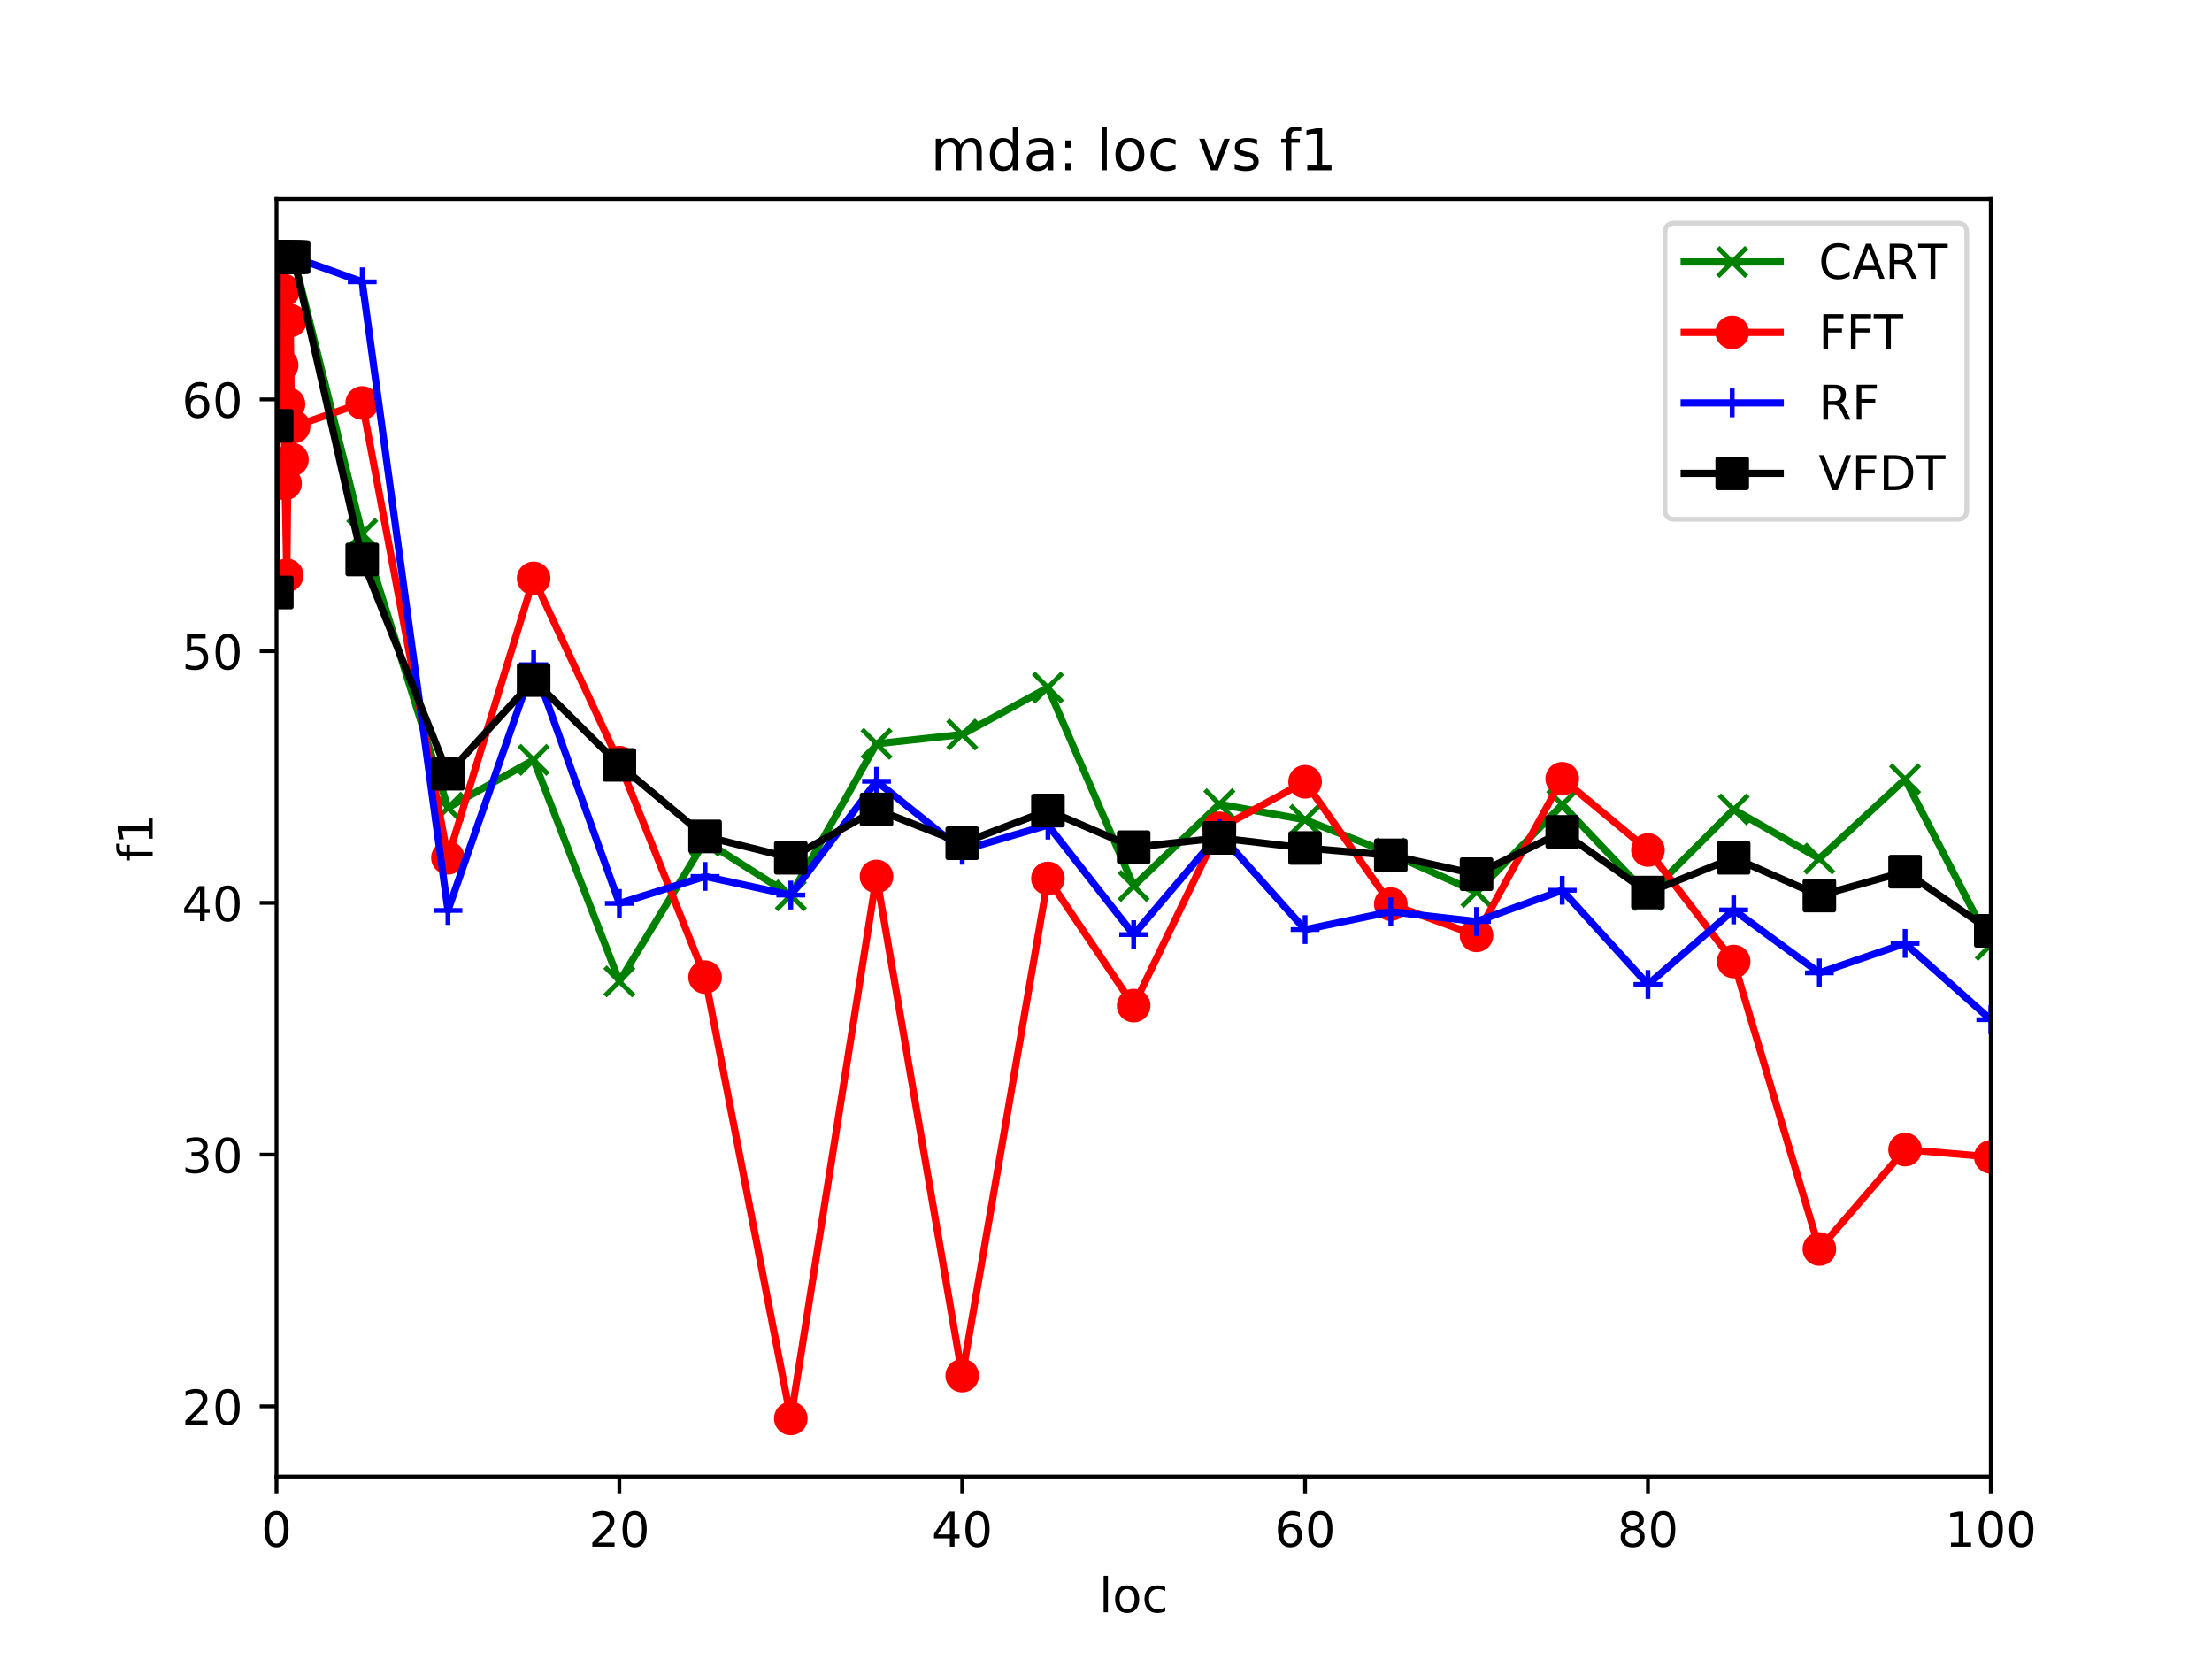 <?xml version="1.0" encoding="utf-8" standalone="no"?>
<!DOCTYPE svg PUBLIC "-//W3C//DTD SVG 1.1//EN"
  "http://www.w3.org/Graphics/SVG/1.1/DTD/svg11.dtd">
<!-- Created with matplotlib (https://matplotlib.org/) -->
<svg height="345.6pt" version="1.1" viewBox="0 0 460.8 345.6" width="460.8pt" xmlns="http://www.w3.org/2000/svg" xmlns:xlink="http://www.w3.org/1999/xlink">
 <defs>
  <style type="text/css">
*{stroke-linecap:butt;stroke-linejoin:round;}
  </style>
 </defs>
 <g id="figure_1">
  <g id="patch_1">
   <path d="M 0 345.6 
L 460.8 345.6 
L 460.8 0 
L 0 0 
z
" style="fill:#ffffff;"/>
  </g>
  <g id="axes_1">
   <g id="patch_2">
    <path d="M 57.6 307.584 
L 414.72 307.584 
L 414.72 41.472 
L 57.6 41.472 
z
" style="fill:#ffffff;"/>
   </g>
   <g id="matplotlib.axis_1">
    <g id="xtick_1">
     <g id="line2d_1">
      <defs>
       <path d="M 0 0 
L 0 3.5 
" id="mafbe23b070" style="stroke:#000000;stroke-width:0.8;"/>
      </defs>
      <g>
       <use style="stroke:#000000;stroke-width:0.8;" x="57.6" xlink:href="#mafbe23b070" y="307.584"/>
      </g>
     </g>
     <g id="text_1">
      <!-- 0 -->
      <defs>
       <path d="M 31.781 66.406 
Q 24.172 66.406 20.328 58.906 
Q 16.5 51.422 16.5 36.375 
Q 16.5 21.391 20.328 13.891 
Q 24.172 6.391 31.781 6.391 
Q 39.453 6.391 43.281 13.891 
Q 47.125 21.391 47.125 36.375 
Q 47.125 51.422 43.281 58.906 
Q 39.453 66.406 31.781 66.406 
z
M 31.781 74.219 
Q 44.047 74.219 50.516 64.516 
Q 56.984 54.828 56.984 36.375 
Q 56.984 17.969 50.516 8.266 
Q 44.047 -1.422 31.781 -1.422 
Q 19.531 -1.422 13.062 8.266 
Q 6.594 17.969 6.594 36.375 
Q 6.594 54.828 13.062 64.516 
Q 19.531 74.219 31.781 74.219 
z
" id="DejaVuSans-48"/>
      </defs>
      <g transform="translate(54.419 322.182)scale(0.1 -0.1)">
       <use xlink:href="#DejaVuSans-48"/>
      </g>
     </g>
    </g>
    <g id="xtick_2">
     <g id="line2d_2">
      <g>
       <use style="stroke:#000000;stroke-width:0.8;" x="129.024" xlink:href="#mafbe23b070" y="307.584"/>
      </g>
     </g>
     <g id="text_2">
      <!-- 20 -->
      <defs>
       <path d="M 19.188 8.297 
L 53.609 8.297 
L 53.609 0 
L 7.328 0 
L 7.328 8.297 
Q 12.938 14.109 22.625 23.891 
Q 32.328 33.688 34.812 36.531 
Q 39.547 41.844 41.422 45.531 
Q 43.312 49.219 43.312 52.781 
Q 43.312 58.594 39.234 62.25 
Q 35.156 65.922 28.609 65.922 
Q 23.969 65.922 18.812 64.312 
Q 13.672 62.703 7.812 59.422 
L 7.812 69.391 
Q 13.766 71.781 18.938 73 
Q 24.125 74.219 28.422 74.219 
Q 39.75 74.219 46.484 68.547 
Q 53.219 62.891 53.219 53.422 
Q 53.219 48.922 51.531 44.891 
Q 49.859 40.875 45.406 35.406 
Q 44.188 33.984 37.641 27.219 
Q 31.109 20.453 19.188 8.297 
z
" id="DejaVuSans-50"/>
      </defs>
      <g transform="translate(122.662 322.182)scale(0.1 -0.1)">
       <use xlink:href="#DejaVuSans-50"/>
       <use x="63.623" xlink:href="#DejaVuSans-48"/>
      </g>
     </g>
    </g>
    <g id="xtick_3">
     <g id="line2d_3">
      <g>
       <use style="stroke:#000000;stroke-width:0.8;" x="200.448" xlink:href="#mafbe23b070" y="307.584"/>
      </g>
     </g>
     <g id="text_3">
      <!-- 40 -->
      <defs>
       <path d="M 37.797 64.312 
L 12.891 25.391 
L 37.797 25.391 
z
M 35.203 72.906 
L 47.609 72.906 
L 47.609 25.391 
L 58.016 25.391 
L 58.016 17.188 
L 47.609 17.188 
L 47.609 0 
L 37.797 0 
L 37.797 17.188 
L 4.891 17.188 
L 4.891 26.703 
z
" id="DejaVuSans-52"/>
      </defs>
      <g transform="translate(194.085 322.182)scale(0.1 -0.1)">
       <use xlink:href="#DejaVuSans-52"/>
       <use x="63.623" xlink:href="#DejaVuSans-48"/>
      </g>
     </g>
    </g>
    <g id="xtick_4">
     <g id="line2d_4">
      <g>
       <use style="stroke:#000000;stroke-width:0.8;" x="271.872" xlink:href="#mafbe23b070" y="307.584"/>
      </g>
     </g>
     <g id="text_4">
      <!-- 60 -->
      <defs>
       <path d="M 33.016 40.375 
Q 26.375 40.375 22.484 35.828 
Q 18.609 31.297 18.609 23.391 
Q 18.609 15.531 22.484 10.953 
Q 26.375 6.391 33.016 6.391 
Q 39.656 6.391 43.531 10.953 
Q 47.406 15.531 47.406 23.391 
Q 47.406 31.297 43.531 35.828 
Q 39.656 40.375 33.016 40.375 
z
M 52.594 71.297 
L 52.594 62.312 
Q 48.875 64.062 45.094 64.984 
Q 41.312 65.922 37.594 65.922 
Q 27.828 65.922 22.672 59.328 
Q 17.531 52.734 16.797 39.406 
Q 19.672 43.656 24.016 45.922 
Q 28.375 48.188 33.594 48.188 
Q 44.578 48.188 50.953 41.516 
Q 57.328 34.859 57.328 23.391 
Q 57.328 12.156 50.688 5.359 
Q 44.047 -1.422 33.016 -1.422 
Q 20.359 -1.422 13.672 8.266 
Q 6.984 17.969 6.984 36.375 
Q 6.984 53.656 15.188 63.938 
Q 23.391 74.219 37.203 74.219 
Q 40.922 74.219 44.703 73.484 
Q 48.484 72.75 52.594 71.297 
z
" id="DejaVuSans-54"/>
      </defs>
      <g transform="translate(265.51 322.182)scale(0.1 -0.1)">
       <use xlink:href="#DejaVuSans-54"/>
       <use x="63.623" xlink:href="#DejaVuSans-48"/>
      </g>
     </g>
    </g>
    <g id="xtick_5">
     <g id="line2d_5">
      <g>
       <use style="stroke:#000000;stroke-width:0.8;" x="343.296" xlink:href="#mafbe23b070" y="307.584"/>
      </g>
     </g>
     <g id="text_5">
      <!-- 80 -->
      <defs>
       <path d="M 31.781 34.625 
Q 24.75 34.625 20.719 30.859 
Q 16.703 27.094 16.703 20.516 
Q 16.703 13.922 20.719 10.156 
Q 24.75 6.391 31.781 6.391 
Q 38.812 6.391 42.859 10.172 
Q 46.922 13.969 46.922 20.516 
Q 46.922 27.094 42.891 30.859 
Q 38.875 34.625 31.781 34.625 
z
M 21.922 38.812 
Q 15.578 40.375 12.031 44.719 
Q 8.5 49.078 8.5 55.328 
Q 8.5 64.062 14.719 69.141 
Q 20.953 74.219 31.781 74.219 
Q 42.672 74.219 48.875 69.141 
Q 55.078 64.062 55.078 55.328 
Q 55.078 49.078 51.531 44.719 
Q 48 40.375 41.703 38.812 
Q 48.828 37.156 52.797 32.312 
Q 56.781 27.484 56.781 20.516 
Q 56.781 9.906 50.312 4.234 
Q 43.844 -1.422 31.781 -1.422 
Q 19.734 -1.422 13.25 4.234 
Q 6.781 9.906 6.781 20.516 
Q 6.781 27.484 10.781 32.312 
Q 14.797 37.156 21.922 38.812 
z
M 18.312 54.391 
Q 18.312 48.734 21.844 45.562 
Q 25.391 42.391 31.781 42.391 
Q 38.141 42.391 41.719 45.562 
Q 45.312 48.734 45.312 54.391 
Q 45.312 60.062 41.719 63.234 
Q 38.141 66.406 31.781 66.406 
Q 25.391 66.406 21.844 63.234 
Q 18.312 60.062 18.312 54.391 
z
" id="DejaVuSans-56"/>
      </defs>
      <g transform="translate(336.933 322.182)scale(0.1 -0.1)">
       <use xlink:href="#DejaVuSans-56"/>
       <use x="63.623" xlink:href="#DejaVuSans-48"/>
      </g>
     </g>
    </g>
    <g id="xtick_6">
     <g id="line2d_6">
      <g>
       <use style="stroke:#000000;stroke-width:0.8;" x="414.72" xlink:href="#mafbe23b070" y="307.584"/>
      </g>
     </g>
     <g id="text_6">
      <!-- 100 -->
      <defs>
       <path d="M 12.406 8.297 
L 28.516 8.297 
L 28.516 63.922 
L 10.984 60.406 
L 10.984 69.391 
L 28.422 72.906 
L 38.281 72.906 
L 38.281 8.297 
L 54.391 8.297 
L 54.391 0 
L 12.406 0 
z
" id="DejaVuSans-49"/>
      </defs>
      <g transform="translate(405.176 322.182)scale(0.1 -0.1)">
       <use xlink:href="#DejaVuSans-49"/>
       <use x="63.623" xlink:href="#DejaVuSans-48"/>
       <use x="127.246" xlink:href="#DejaVuSans-48"/>
      </g>
     </g>
    </g>
    <g id="text_7">
     <!-- loc -->
     <defs>
      <path d="M 9.422 75.984 
L 18.406 75.984 
L 18.406 0 
L 9.422 0 
z
" id="DejaVuSans-108"/>
      <path d="M 30.609 48.391 
Q 23.391 48.391 19.188 42.75 
Q 14.984 37.109 14.984 27.297 
Q 14.984 17.484 19.156 11.844 
Q 23.344 6.203 30.609 6.203 
Q 37.797 6.203 41.984 11.859 
Q 46.188 17.531 46.188 27.297 
Q 46.188 37.016 41.984 42.703 
Q 37.797 48.391 30.609 48.391 
z
M 30.609 56 
Q 42.328 56 49.016 48.375 
Q 55.719 40.766 55.719 27.297 
Q 55.719 13.875 49.016 6.219 
Q 42.328 -1.422 30.609 -1.422 
Q 18.844 -1.422 12.172 6.219 
Q 5.516 13.875 5.516 27.297 
Q 5.516 40.766 12.172 48.375 
Q 18.844 56 30.609 56 
z
" id="DejaVuSans-111"/>
      <path d="M 48.781 52.594 
L 48.781 44.188 
Q 44.969 46.297 41.141 47.344 
Q 37.312 48.391 33.406 48.391 
Q 24.656 48.391 19.812 42.844 
Q 14.984 37.312 14.984 27.297 
Q 14.984 17.281 19.812 11.734 
Q 24.656 6.203 33.406 6.203 
Q 37.312 6.203 41.141 7.25 
Q 44.969 8.297 48.781 10.406 
L 48.781 2.094 
Q 45.016 0.344 40.984 -0.531 
Q 36.969 -1.422 32.422 -1.422 
Q 20.062 -1.422 12.781 6.344 
Q 5.516 14.109 5.516 27.297 
Q 5.516 40.672 12.859 48.328 
Q 20.219 56 33.016 56 
Q 37.156 56 41.109 55.141 
Q 45.062 54.297 48.781 52.594 
z
" id="DejaVuSans-99"/>
     </defs>
     <g transform="translate(228.962 335.861)scale(0.1 -0.1)">
      <use xlink:href="#DejaVuSans-108"/>
      <use x="27.783" xlink:href="#DejaVuSans-111"/>
      <use x="88.965" xlink:href="#DejaVuSans-99"/>
     </g>
    </g>
   </g>
   <g id="matplotlib.axis_2">
    <g id="ytick_1">
     <g id="line2d_7">
      <defs>
       <path d="M 0 0 
L -3.5 0 
" id="m490b3b15ec" style="stroke:#000000;stroke-width:0.8;"/>
      </defs>
      <g>
       <use style="stroke:#000000;stroke-width:0.8;" x="57.6" xlink:href="#m490b3b15ec" y="292.971"/>
      </g>
     </g>
     <g id="text_8">
      <!-- 20 -->
      <g transform="translate(37.875 296.77)scale(0.1 -0.1)">
       <use xlink:href="#DejaVuSans-50"/>
       <use x="63.623" xlink:href="#DejaVuSans-48"/>
      </g>
     </g>
    </g>
    <g id="ytick_2">
     <g id="line2d_8">
      <g>
       <use style="stroke:#000000;stroke-width:0.8;" x="57.6" xlink:href="#m490b3b15ec" y="240.528"/>
      </g>
     </g>
     <g id="text_9">
      <!-- 30 -->
      <defs>
       <path d="M 40.578 39.312 
Q 47.656 37.797 51.625 33 
Q 55.609 28.219 55.609 21.188 
Q 55.609 10.406 48.188 4.484 
Q 40.766 -1.422 27.094 -1.422 
Q 22.516 -1.422 17.656 -0.516 
Q 12.797 0.391 7.625 2.203 
L 7.625 11.719 
Q 11.719 9.328 16.594 8.109 
Q 21.484 6.891 26.812 6.891 
Q 36.078 6.891 40.938 10.547 
Q 45.797 14.203 45.797 21.188 
Q 45.797 27.641 41.281 31.266 
Q 36.766 34.906 28.719 34.906 
L 20.219 34.906 
L 20.219 43.016 
L 29.109 43.016 
Q 36.375 43.016 40.234 45.922 
Q 44.094 48.828 44.094 54.297 
Q 44.094 59.906 40.109 62.906 
Q 36.141 65.922 28.719 65.922 
Q 24.656 65.922 20.016 65.031 
Q 15.375 64.156 9.812 62.312 
L 9.812 71.094 
Q 15.438 72.656 20.344 73.438 
Q 25.25 74.219 29.594 74.219 
Q 40.828 74.219 47.359 69.109 
Q 53.906 64.016 53.906 55.328 
Q 53.906 49.266 50.438 45.094 
Q 46.969 40.922 40.578 39.312 
z
" id="DejaVuSans-51"/>
      </defs>
      <g transform="translate(37.875 244.327)scale(0.1 -0.1)">
       <use xlink:href="#DejaVuSans-51"/>
       <use x="63.623" xlink:href="#DejaVuSans-48"/>
      </g>
     </g>
    </g>
    <g id="ytick_3">
     <g id="line2d_9">
      <g>
       <use style="stroke:#000000;stroke-width:0.8;" x="57.6" xlink:href="#m490b3b15ec" y="188.085"/>
      </g>
     </g>
     <g id="text_10">
      <!-- 40 -->
      <g transform="translate(37.875 191.884)scale(0.1 -0.1)">
       <use xlink:href="#DejaVuSans-52"/>
       <use x="63.623" xlink:href="#DejaVuSans-48"/>
      </g>
     </g>
    </g>
    <g id="ytick_4">
     <g id="line2d_10">
      <g>
       <use style="stroke:#000000;stroke-width:0.8;" x="57.6" xlink:href="#m490b3b15ec" y="135.641"/>
      </g>
     </g>
     <g id="text_11">
      <!-- 50 -->
      <defs>
       <path d="M 10.797 72.906 
L 49.516 72.906 
L 49.516 64.594 
L 19.828 64.594 
L 19.828 46.734 
Q 21.969 47.469 24.109 47.828 
Q 26.266 48.188 28.422 48.188 
Q 40.625 48.188 47.75 41.5 
Q 54.891 34.812 54.891 23.391 
Q 54.891 11.625 47.562 5.094 
Q 40.234 -1.422 26.906 -1.422 
Q 22.312 -1.422 17.547 -0.641 
Q 12.797 0.141 7.719 1.703 
L 7.719 11.625 
Q 12.109 9.234 16.797 8.062 
Q 21.484 6.891 26.703 6.891 
Q 35.156 6.891 40.078 11.328 
Q 45.016 15.766 45.016 23.391 
Q 45.016 31 40.078 35.438 
Q 35.156 39.891 26.703 39.891 
Q 22.75 39.891 18.812 39.016 
Q 14.891 38.141 10.797 36.281 
z
" id="DejaVuSans-53"/>
      </defs>
      <g transform="translate(37.875 139.441)scale(0.1 -0.1)">
       <use xlink:href="#DejaVuSans-53"/>
       <use x="63.623" xlink:href="#DejaVuSans-48"/>
      </g>
     </g>
    </g>
    <g id="ytick_5">
     <g id="line2d_11">
      <g>
       <use style="stroke:#000000;stroke-width:0.8;" x="57.6" xlink:href="#m490b3b15ec" y="83.198"/>
      </g>
     </g>
     <g id="text_12">
      <!-- 60 -->
      <g transform="translate(37.875 86.998)scale(0.1 -0.1)">
       <use xlink:href="#DejaVuSans-54"/>
       <use x="63.623" xlink:href="#DejaVuSans-48"/>
      </g>
     </g>
    </g>
    <g id="text_13">
     <!-- f1 -->
     <defs>
      <path d="M 37.109 75.984 
L 37.109 68.5 
L 28.516 68.5 
Q 23.688 68.5 21.797 66.547 
Q 19.922 64.594 19.922 59.516 
L 19.922 54.688 
L 34.719 54.688 
L 34.719 47.703 
L 19.922 47.703 
L 19.922 0 
L 10.891 0 
L 10.891 47.703 
L 2.297 47.703 
L 2.297 54.688 
L 10.891 54.688 
L 10.891 58.5 
Q 10.891 67.625 15.141 71.797 
Q 19.391 75.984 28.609 75.984 
z
" id="DejaVuSans-102"/>
     </defs>
     <g transform="translate(31.795 179.469)rotate(-90)scale(0.1 -0.1)">
      <use xlink:href="#DejaVuSans-102"/>
      <use x="35.205" xlink:href="#DejaVuSans-49"/>
     </g>
    </g>
   </g>
   <g id="line2d_12">
    <path clip-path="url(#pb8211d7ab8)" d="M 57.636 88.705 
L 57.671 123.422 
L 57.707 53.568 
L 57.743 53.568 
L 57.779 53.568 
L 57.814 53.568 
L 57.85 53.568 
L 57.886 53.568 
L 57.921 53.568 
L 57.957 53.568 
L 58.314 53.568 
L 58.671 53.568 
L 59.028 53.568 
L 59.386 53.568 
L 59.743 53.568 
L 60.1 53.568 
L 60.457 53.568 
L 60.814 53.568 
L 61.171 53.568 
L 75.456 111.203 
L 93.312 168.261 
L 111.168 158.297 
L 129.024 204.447 
L 146.88 175.184 
L 164.736 186.511 
L 182.592 154.941 
L 200.448 153 
L 218.304 143.246 
L 236.16 184.571 
L 254.016 167.527 
L 271.872 170.778 
L 289.728 177.806 
L 307.584 185.829 
L 325.44 167.632 
L 343.296 186.459 
L 361.152 168.628 
L 379.008 178.855 
L 396.864 162.335 
L 414.72 196.843 
" style="fill:none;stroke:#008000;stroke-linecap:square;stroke-width:1.5;"/>
    <defs>
     <path d="M -3 3 
L 3 -3 
M -3 -3 
L 3 3 
" id="m7724fdf63d" style="stroke:#008000;"/>
    </defs>
    <g clip-path="url(#pb8211d7ab8)">
     <use style="fill:#008000;stroke:#008000;" x="57.636" xlink:href="#m7724fdf63d" y="88.705"/>
     <use style="fill:#008000;stroke:#008000;" x="57.671" xlink:href="#m7724fdf63d" y="123.422"/>
     <use style="fill:#008000;stroke:#008000;" x="57.707" xlink:href="#m7724fdf63d" y="53.568"/>
     <use style="fill:#008000;stroke:#008000;" x="57.743" xlink:href="#m7724fdf63d" y="53.568"/>
     <use style="fill:#008000;stroke:#008000;" x="57.779" xlink:href="#m7724fdf63d" y="53.568"/>
     <use style="fill:#008000;stroke:#008000;" x="57.814" xlink:href="#m7724fdf63d" y="53.568"/>
     <use style="fill:#008000;stroke:#008000;" x="57.85" xlink:href="#m7724fdf63d" y="53.568"/>
     <use style="fill:#008000;stroke:#008000;" x="57.886" xlink:href="#m7724fdf63d" y="53.568"/>
     <use style="fill:#008000;stroke:#008000;" x="57.921" xlink:href="#m7724fdf63d" y="53.568"/>
     <use style="fill:#008000;stroke:#008000;" x="57.957" xlink:href="#m7724fdf63d" y="53.568"/>
     <use style="fill:#008000;stroke:#008000;" x="58.314" xlink:href="#m7724fdf63d" y="53.568"/>
     <use style="fill:#008000;stroke:#008000;" x="58.671" xlink:href="#m7724fdf63d" y="53.568"/>
     <use style="fill:#008000;stroke:#008000;" x="59.028" xlink:href="#m7724fdf63d" y="53.568"/>
     <use style="fill:#008000;stroke:#008000;" x="59.386" xlink:href="#m7724fdf63d" y="53.568"/>
     <use style="fill:#008000;stroke:#008000;" x="59.743" xlink:href="#m7724fdf63d" y="53.568"/>
     <use style="fill:#008000;stroke:#008000;" x="60.1" xlink:href="#m7724fdf63d" y="53.568"/>
     <use style="fill:#008000;stroke:#008000;" x="60.457" xlink:href="#m7724fdf63d" y="53.568"/>
     <use style="fill:#008000;stroke:#008000;" x="60.814" xlink:href="#m7724fdf63d" y="53.568"/>
     <use style="fill:#008000;stroke:#008000;" x="61.171" xlink:href="#m7724fdf63d" y="53.568"/>
     <use style="fill:#008000;stroke:#008000;" x="75.456" xlink:href="#m7724fdf63d" y="111.203"/>
     <use style="fill:#008000;stroke:#008000;" x="93.312" xlink:href="#m7724fdf63d" y="168.261"/>
     <use style="fill:#008000;stroke:#008000;" x="111.168" xlink:href="#m7724fdf63d" y="158.297"/>
     <use style="fill:#008000;stroke:#008000;" x="129.024" xlink:href="#m7724fdf63d" y="204.447"/>
     <use style="fill:#008000;stroke:#008000;" x="146.88" xlink:href="#m7724fdf63d" y="175.184"/>
     <use style="fill:#008000;stroke:#008000;" x="164.736" xlink:href="#m7724fdf63d" y="186.511"/>
     <use style="fill:#008000;stroke:#008000;" x="182.592" xlink:href="#m7724fdf63d" y="154.941"/>
     <use style="fill:#008000;stroke:#008000;" x="200.448" xlink:href="#m7724fdf63d" y="153"/>
     <use style="fill:#008000;stroke:#008000;" x="218.304" xlink:href="#m7724fdf63d" y="143.246"/>
     <use style="fill:#008000;stroke:#008000;" x="236.16" xlink:href="#m7724fdf63d" y="184.571"/>
     <use style="fill:#008000;stroke:#008000;" x="254.016" xlink:href="#m7724fdf63d" y="167.527"/>
     <use style="fill:#008000;stroke:#008000;" x="271.872" xlink:href="#m7724fdf63d" y="170.778"/>
     <use style="fill:#008000;stroke:#008000;" x="289.728" xlink:href="#m7724fdf63d" y="177.806"/>
     <use style="fill:#008000;stroke:#008000;" x="307.584" xlink:href="#m7724fdf63d" y="185.829"/>
     <use style="fill:#008000;stroke:#008000;" x="325.44" xlink:href="#m7724fdf63d" y="167.632"/>
     <use style="fill:#008000;stroke:#008000;" x="343.296" xlink:href="#m7724fdf63d" y="186.459"/>
     <use style="fill:#008000;stroke:#008000;" x="361.152" xlink:href="#m7724fdf63d" y="168.628"/>
     <use style="fill:#008000;stroke:#008000;" x="379.008" xlink:href="#m7724fdf63d" y="178.855"/>
     <use style="fill:#008000;stroke:#008000;" x="396.864" xlink:href="#m7724fdf63d" y="162.335"/>
     <use style="fill:#008000;stroke:#008000;" x="414.72" xlink:href="#m7724fdf63d" y="196.843"/>
    </g>
   </g>
   <g id="line2d_13">
    <path clip-path="url(#pb8211d7ab8)" d="M 57.636 80.681 
L 57.671 121.534 
L 57.707 88.862 
L 57.743 61.697 
L 57.779 81.415 
L 57.814 61.434 
L 57.85 53.62 
L 57.886 53.62 
L 57.921 53.62 
L 57.957 53.62 
L 58.314 60.386 
L 58.671 76.066 
L 59.028 60.49 
L 59.386 100.714 
L 59.743 119.856 
L 60.1 84.195 
L 60.457 66.784 
L 60.814 95.732 
L 61.171 88.862 
L 75.456 83.933 
L 93.312 178.697 
L 111.168 120.485 
L 129.024 158.874 
L 146.88 203.555 
L 164.736 295.488 
L 182.592 182.578 
L 200.448 286.573 
L 218.304 182.998 
L 236.16 209.481 
L 254.016 172.561 
L 271.872 162.859 
L 289.728 188.347 
L 307.584 194.85 
L 325.44 162.23 
L 343.296 177.071 
L 361.152 200.304 
L 379.008 260.194 
L 396.864 239.479 
L 414.72 241 
" style="fill:none;stroke:#ff0000;stroke-linecap:square;stroke-width:1.5;"/>
    <defs>
     <path d="M 0 3 
C 0.796 3 1.559 2.684 2.121 2.121 
C 2.684 1.559 3 0.796 3 0 
C 3 -0.796 2.684 -1.559 2.121 -2.121 
C 1.559 -2.684 0.796 -3 0 -3 
C -0.796 -3 -1.559 -2.684 -2.121 -2.121 
C -2.684 -1.559 -3 -0.796 -3 0 
C -3 0.796 -2.684 1.559 -2.121 2.121 
C -1.559 2.684 -0.796 3 0 3 
z
" id="md5df1ef252" style="stroke:#ff0000;"/>
    </defs>
    <g clip-path="url(#pb8211d7ab8)">
     <use style="fill:#ff0000;stroke:#ff0000;" x="57.636" xlink:href="#md5df1ef252" y="80.681"/>
     <use style="fill:#ff0000;stroke:#ff0000;" x="57.671" xlink:href="#md5df1ef252" y="121.534"/>
     <use style="fill:#ff0000;stroke:#ff0000;" x="57.707" xlink:href="#md5df1ef252" y="88.862"/>
     <use style="fill:#ff0000;stroke:#ff0000;" x="57.743" xlink:href="#md5df1ef252" y="61.697"/>
     <use style="fill:#ff0000;stroke:#ff0000;" x="57.779" xlink:href="#md5df1ef252" y="81.415"/>
     <use style="fill:#ff0000;stroke:#ff0000;" x="57.814" xlink:href="#md5df1ef252" y="61.434"/>
     <use style="fill:#ff0000;stroke:#ff0000;" x="57.85" xlink:href="#md5df1ef252" y="53.62"/>
     <use style="fill:#ff0000;stroke:#ff0000;" x="57.886" xlink:href="#md5df1ef252" y="53.62"/>
     <use style="fill:#ff0000;stroke:#ff0000;" x="57.921" xlink:href="#md5df1ef252" y="53.62"/>
     <use style="fill:#ff0000;stroke:#ff0000;" x="57.957" xlink:href="#md5df1ef252" y="53.62"/>
     <use style="fill:#ff0000;stroke:#ff0000;" x="58.314" xlink:href="#md5df1ef252" y="60.386"/>
     <use style="fill:#ff0000;stroke:#ff0000;" x="58.671" xlink:href="#md5df1ef252" y="76.066"/>
     <use style="fill:#ff0000;stroke:#ff0000;" x="59.028" xlink:href="#md5df1ef252" y="60.49"/>
     <use style="fill:#ff0000;stroke:#ff0000;" x="59.386" xlink:href="#md5df1ef252" y="100.714"/>
     <use style="fill:#ff0000;stroke:#ff0000;" x="59.743" xlink:href="#md5df1ef252" y="119.856"/>
     <use style="fill:#ff0000;stroke:#ff0000;" x="60.1" xlink:href="#md5df1ef252" y="84.195"/>
     <use style="fill:#ff0000;stroke:#ff0000;" x="60.457" xlink:href="#md5df1ef252" y="66.784"/>
     <use style="fill:#ff0000;stroke:#ff0000;" x="60.814" xlink:href="#md5df1ef252" y="95.732"/>
     <use style="fill:#ff0000;stroke:#ff0000;" x="61.171" xlink:href="#md5df1ef252" y="88.862"/>
     <use style="fill:#ff0000;stroke:#ff0000;" x="75.456" xlink:href="#md5df1ef252" y="83.933"/>
     <use style="fill:#ff0000;stroke:#ff0000;" x="93.312" xlink:href="#md5df1ef252" y="178.697"/>
     <use style="fill:#ff0000;stroke:#ff0000;" x="111.168" xlink:href="#md5df1ef252" y="120.485"/>
     <use style="fill:#ff0000;stroke:#ff0000;" x="129.024" xlink:href="#md5df1ef252" y="158.874"/>
     <use style="fill:#ff0000;stroke:#ff0000;" x="146.88" xlink:href="#md5df1ef252" y="203.555"/>
     <use style="fill:#ff0000;stroke:#ff0000;" x="164.736" xlink:href="#md5df1ef252" y="295.488"/>
     <use style="fill:#ff0000;stroke:#ff0000;" x="182.592" xlink:href="#md5df1ef252" y="182.578"/>
     <use style="fill:#ff0000;stroke:#ff0000;" x="200.448" xlink:href="#md5df1ef252" y="286.573"/>
     <use style="fill:#ff0000;stroke:#ff0000;" x="218.304" xlink:href="#md5df1ef252" y="182.998"/>
     <use style="fill:#ff0000;stroke:#ff0000;" x="236.16" xlink:href="#md5df1ef252" y="209.481"/>
     <use style="fill:#ff0000;stroke:#ff0000;" x="254.016" xlink:href="#md5df1ef252" y="172.561"/>
     <use style="fill:#ff0000;stroke:#ff0000;" x="271.872" xlink:href="#md5df1ef252" y="162.859"/>
     <use style="fill:#ff0000;stroke:#ff0000;" x="289.728" xlink:href="#md5df1ef252" y="188.347"/>
     <use style="fill:#ff0000;stroke:#ff0000;" x="307.584" xlink:href="#md5df1ef252" y="194.85"/>
     <use style="fill:#ff0000;stroke:#ff0000;" x="325.44" xlink:href="#md5df1ef252" y="162.23"/>
     <use style="fill:#ff0000;stroke:#ff0000;" x="343.296" xlink:href="#md5df1ef252" y="177.071"/>
     <use style="fill:#ff0000;stroke:#ff0000;" x="361.152" xlink:href="#md5df1ef252" y="200.304"/>
     <use style="fill:#ff0000;stroke:#ff0000;" x="379.008" xlink:href="#md5df1ef252" y="260.194"/>
     <use style="fill:#ff0000;stroke:#ff0000;" x="396.864" xlink:href="#md5df1ef252" y="239.479"/>
     <use style="fill:#ff0000;stroke:#ff0000;" x="414.72" xlink:href="#md5df1ef252" y="241"/>
    </g>
   </g>
   <g id="line2d_14">
    <path clip-path="url(#pb8211d7ab8)" d="M 57.636 88.705 
L 57.671 88.705 
L 57.707 53.568 
L 57.743 53.568 
L 57.779 53.568 
L 57.814 53.568 
L 57.85 53.568 
L 57.886 53.568 
L 57.921 53.568 
L 57.957 53.568 
L 58.314 53.568 
L 58.671 53.568 
L 59.028 53.568 
L 59.386 53.568 
L 59.743 53.568 
L 60.1 53.568 
L 60.457 53.568 
L 60.814 53.568 
L 61.171 53.568 
L 75.456 58.707 
L 93.312 189.658 
L 111.168 138.473 
L 129.024 188.189 
L 146.88 182.578 
L 164.736 186.459 
L 182.592 162.755 
L 200.448 177.124 
L 218.304 171.88 
L 236.16 194.692 
L 254.016 173.663 
L 271.872 193.644 
L 289.728 189.92 
L 307.584 191.965 
L 325.44 185.462 
L 343.296 205.076 
L 361.152 189.553 
L 379.008 202.664 
L 396.864 196.528 
L 414.72 212.418 
" style="fill:none;stroke:#0000ff;stroke-linecap:square;stroke-width:1.5;"/>
    <defs>
     <path d="M -3 0 
L 3 0 
M 0 3 
L 0 -3 
" id="m869540efa8" style="stroke:#0000ff;"/>
    </defs>
    <g clip-path="url(#pb8211d7ab8)">
     <use style="fill:#0000ff;stroke:#0000ff;" x="57.636" xlink:href="#m869540efa8" y="88.705"/>
     <use style="fill:#0000ff;stroke:#0000ff;" x="57.671" xlink:href="#m869540efa8" y="88.705"/>
     <use style="fill:#0000ff;stroke:#0000ff;" x="57.707" xlink:href="#m869540efa8" y="53.568"/>
     <use style="fill:#0000ff;stroke:#0000ff;" x="57.743" xlink:href="#m869540efa8" y="53.568"/>
     <use style="fill:#0000ff;stroke:#0000ff;" x="57.779" xlink:href="#m869540efa8" y="53.568"/>
     <use style="fill:#0000ff;stroke:#0000ff;" x="57.814" xlink:href="#m869540efa8" y="53.568"/>
     <use style="fill:#0000ff;stroke:#0000ff;" x="57.85" xlink:href="#m869540efa8" y="53.568"/>
     <use style="fill:#0000ff;stroke:#0000ff;" x="57.886" xlink:href="#m869540efa8" y="53.568"/>
     <use style="fill:#0000ff;stroke:#0000ff;" x="57.921" xlink:href="#m869540efa8" y="53.568"/>
     <use style="fill:#0000ff;stroke:#0000ff;" x="57.957" xlink:href="#m869540efa8" y="53.568"/>
     <use style="fill:#0000ff;stroke:#0000ff;" x="58.314" xlink:href="#m869540efa8" y="53.568"/>
     <use style="fill:#0000ff;stroke:#0000ff;" x="58.671" xlink:href="#m869540efa8" y="53.568"/>
     <use style="fill:#0000ff;stroke:#0000ff;" x="59.028" xlink:href="#m869540efa8" y="53.568"/>
     <use style="fill:#0000ff;stroke:#0000ff;" x="59.386" xlink:href="#m869540efa8" y="53.568"/>
     <use style="fill:#0000ff;stroke:#0000ff;" x="59.743" xlink:href="#m869540efa8" y="53.568"/>
     <use style="fill:#0000ff;stroke:#0000ff;" x="60.1" xlink:href="#m869540efa8" y="53.568"/>
     <use style="fill:#0000ff;stroke:#0000ff;" x="60.457" xlink:href="#m869540efa8" y="53.568"/>
     <use style="fill:#0000ff;stroke:#0000ff;" x="60.814" xlink:href="#m869540efa8" y="53.568"/>
     <use style="fill:#0000ff;stroke:#0000ff;" x="61.171" xlink:href="#m869540efa8" y="53.568"/>
     <use style="fill:#0000ff;stroke:#0000ff;" x="75.456" xlink:href="#m869540efa8" y="58.707"/>
     <use style="fill:#0000ff;stroke:#0000ff;" x="93.312" xlink:href="#m869540efa8" y="189.658"/>
     <use style="fill:#0000ff;stroke:#0000ff;" x="111.168" xlink:href="#m869540efa8" y="138.473"/>
     <use style="fill:#0000ff;stroke:#0000ff;" x="129.024" xlink:href="#m869540efa8" y="188.189"/>
     <use style="fill:#0000ff;stroke:#0000ff;" x="146.88" xlink:href="#m869540efa8" y="182.578"/>
     <use style="fill:#0000ff;stroke:#0000ff;" x="164.736" xlink:href="#m869540efa8" y="186.459"/>
     <use style="fill:#0000ff;stroke:#0000ff;" x="182.592" xlink:href="#m869540efa8" y="162.755"/>
     <use style="fill:#0000ff;stroke:#0000ff;" x="200.448" xlink:href="#m869540efa8" y="177.124"/>
     <use style="fill:#0000ff;stroke:#0000ff;" x="218.304" xlink:href="#m869540efa8" y="171.88"/>
     <use style="fill:#0000ff;stroke:#0000ff;" x="236.16" xlink:href="#m869540efa8" y="194.692"/>
     <use style="fill:#0000ff;stroke:#0000ff;" x="254.016" xlink:href="#m869540efa8" y="173.663"/>
     <use style="fill:#0000ff;stroke:#0000ff;" x="271.872" xlink:href="#m869540efa8" y="193.644"/>
     <use style="fill:#0000ff;stroke:#0000ff;" x="289.728" xlink:href="#m869540efa8" y="189.92"/>
     <use style="fill:#0000ff;stroke:#0000ff;" x="307.584" xlink:href="#m869540efa8" y="191.965"/>
     <use style="fill:#0000ff;stroke:#0000ff;" x="325.44" xlink:href="#m869540efa8" y="185.462"/>
     <use style="fill:#0000ff;stroke:#0000ff;" x="343.296" xlink:href="#m869540efa8" y="205.076"/>
     <use style="fill:#0000ff;stroke:#0000ff;" x="361.152" xlink:href="#m869540efa8" y="189.553"/>
     <use style="fill:#0000ff;stroke:#0000ff;" x="379.008" xlink:href="#m869540efa8" y="202.664"/>
     <use style="fill:#0000ff;stroke:#0000ff;" x="396.864" xlink:href="#m869540efa8" y="196.528"/>
     <use style="fill:#0000ff;stroke:#0000ff;" x="414.72" xlink:href="#m869540efa8" y="212.418"/>
    </g>
   </g>
   <g id="line2d_15">
    <path clip-path="url(#pb8211d7ab8)" d="M 57.636 88.705 
L 57.671 123.422 
L 57.707 53.568 
L 57.743 53.568 
L 57.779 53.568 
L 57.814 53.568 
L 57.85 53.568 
L 57.886 53.568 
L 57.921 53.568 
L 57.957 53.568 
L 58.314 53.568 
L 58.671 53.568 
L 59.028 53.568 
L 59.386 53.568 
L 59.743 53.568 
L 60.1 53.568 
L 60.457 53.568 
L 60.814 53.568 
L 61.171 53.568 
L 75.456 116.552 
L 93.312 161.181 
L 111.168 141.672 
L 129.024 159.346 
L 146.88 174.24 
L 164.736 178.697 
L 182.592 168.628 
L 200.448 175.656 
L 218.304 168.838 
L 236.16 176.495 
L 254.016 174.554 
L 271.872 176.652 
L 289.728 178.173 
L 307.584 182.106 
L 325.44 173.296 
L 343.296 185.934 
L 361.152 178.697 
L 379.008 186.564 
L 396.864 181.582 
L 414.72 193.906 
" style="fill:none;stroke:#000000;stroke-linecap:square;stroke-width:1.5;"/>
    <defs>
     <path d="M -3 3 
L 3 3 
L 3 -3 
L -3 -3 
z
" id="m9c3b046860" style="stroke:#000000;stroke-linejoin:miter;"/>
    </defs>
    <g clip-path="url(#pb8211d7ab8)">
     <use style="stroke:#000000;stroke-linejoin:miter;" x="57.636" xlink:href="#m9c3b046860" y="88.705"/>
     <use style="stroke:#000000;stroke-linejoin:miter;" x="57.671" xlink:href="#m9c3b046860" y="123.422"/>
     <use style="stroke:#000000;stroke-linejoin:miter;" x="57.707" xlink:href="#m9c3b046860" y="53.568"/>
     <use style="stroke:#000000;stroke-linejoin:miter;" x="57.743" xlink:href="#m9c3b046860" y="53.568"/>
     <use style="stroke:#000000;stroke-linejoin:miter;" x="57.779" xlink:href="#m9c3b046860" y="53.568"/>
     <use style="stroke:#000000;stroke-linejoin:miter;" x="57.814" xlink:href="#m9c3b046860" y="53.568"/>
     <use style="stroke:#000000;stroke-linejoin:miter;" x="57.85" xlink:href="#m9c3b046860" y="53.568"/>
     <use style="stroke:#000000;stroke-linejoin:miter;" x="57.886" xlink:href="#m9c3b046860" y="53.568"/>
     <use style="stroke:#000000;stroke-linejoin:miter;" x="57.921" xlink:href="#m9c3b046860" y="53.568"/>
     <use style="stroke:#000000;stroke-linejoin:miter;" x="57.957" xlink:href="#m9c3b046860" y="53.568"/>
     <use style="stroke:#000000;stroke-linejoin:miter;" x="58.314" xlink:href="#m9c3b046860" y="53.568"/>
     <use style="stroke:#000000;stroke-linejoin:miter;" x="58.671" xlink:href="#m9c3b046860" y="53.568"/>
     <use style="stroke:#000000;stroke-linejoin:miter;" x="59.028" xlink:href="#m9c3b046860" y="53.568"/>
     <use style="stroke:#000000;stroke-linejoin:miter;" x="59.386" xlink:href="#m9c3b046860" y="53.568"/>
     <use style="stroke:#000000;stroke-linejoin:miter;" x="59.743" xlink:href="#m9c3b046860" y="53.568"/>
     <use style="stroke:#000000;stroke-linejoin:miter;" x="60.1" xlink:href="#m9c3b046860" y="53.568"/>
     <use style="stroke:#000000;stroke-linejoin:miter;" x="60.457" xlink:href="#m9c3b046860" y="53.568"/>
     <use style="stroke:#000000;stroke-linejoin:miter;" x="60.814" xlink:href="#m9c3b046860" y="53.568"/>
     <use style="stroke:#000000;stroke-linejoin:miter;" x="61.171" xlink:href="#m9c3b046860" y="53.568"/>
     <use style="stroke:#000000;stroke-linejoin:miter;" x="75.456" xlink:href="#m9c3b046860" y="116.552"/>
     <use style="stroke:#000000;stroke-linejoin:miter;" x="93.312" xlink:href="#m9c3b046860" y="161.181"/>
     <use style="stroke:#000000;stroke-linejoin:miter;" x="111.168" xlink:href="#m9c3b046860" y="141.672"/>
     <use style="stroke:#000000;stroke-linejoin:miter;" x="129.024" xlink:href="#m9c3b046860" y="159.346"/>
     <use style="stroke:#000000;stroke-linejoin:miter;" x="146.88" xlink:href="#m9c3b046860" y="174.24"/>
     <use style="stroke:#000000;stroke-linejoin:miter;" x="164.736" xlink:href="#m9c3b046860" y="178.697"/>
     <use style="stroke:#000000;stroke-linejoin:miter;" x="182.592" xlink:href="#m9c3b046860" y="168.628"/>
     <use style="stroke:#000000;stroke-linejoin:miter;" x="200.448" xlink:href="#m9c3b046860" y="175.656"/>
     <use style="stroke:#000000;stroke-linejoin:miter;" x="218.304" xlink:href="#m9c3b046860" y="168.838"/>
     <use style="stroke:#000000;stroke-linejoin:miter;" x="236.16" xlink:href="#m9c3b046860" y="176.495"/>
     <use style="stroke:#000000;stroke-linejoin:miter;" x="254.016" xlink:href="#m9c3b046860" y="174.554"/>
     <use style="stroke:#000000;stroke-linejoin:miter;" x="271.872" xlink:href="#m9c3b046860" y="176.652"/>
     <use style="stroke:#000000;stroke-linejoin:miter;" x="289.728" xlink:href="#m9c3b046860" y="178.173"/>
     <use style="stroke:#000000;stroke-linejoin:miter;" x="307.584" xlink:href="#m9c3b046860" y="182.106"/>
     <use style="stroke:#000000;stroke-linejoin:miter;" x="325.44" xlink:href="#m9c3b046860" y="173.296"/>
     <use style="stroke:#000000;stroke-linejoin:miter;" x="343.296" xlink:href="#m9c3b046860" y="185.934"/>
     <use style="stroke:#000000;stroke-linejoin:miter;" x="361.152" xlink:href="#m9c3b046860" y="178.697"/>
     <use style="stroke:#000000;stroke-linejoin:miter;" x="379.008" xlink:href="#m9c3b046860" y="186.564"/>
     <use style="stroke:#000000;stroke-linejoin:miter;" x="396.864" xlink:href="#m9c3b046860" y="181.582"/>
     <use style="stroke:#000000;stroke-linejoin:miter;" x="414.72" xlink:href="#m9c3b046860" y="193.906"/>
    </g>
   </g>
   <g id="patch_3">
    <path d="M 57.6 307.584 
L 57.6 41.472 
" style="fill:none;stroke:#000000;stroke-linecap:square;stroke-linejoin:miter;stroke-width:0.8;"/>
   </g>
   <g id="patch_4">
    <path d="M 414.72 307.584 
L 414.72 41.472 
" style="fill:none;stroke:#000000;stroke-linecap:square;stroke-linejoin:miter;stroke-width:0.8;"/>
   </g>
   <g id="patch_5">
    <path d="M 57.6 307.584 
L 414.72 307.584 
" style="fill:none;stroke:#000000;stroke-linecap:square;stroke-linejoin:miter;stroke-width:0.8;"/>
   </g>
   <g id="patch_6">
    <path d="M 57.6 41.472 
L 414.72 41.472 
" style="fill:none;stroke:#000000;stroke-linecap:square;stroke-linejoin:miter;stroke-width:0.8;"/>
   </g>
   <g id="text_14">
    <!-- mda: loc vs f1 -->
    <defs>
     <path d="M 52 44.188 
Q 55.375 50.25 60.062 53.125 
Q 64.75 56 71.094 56 
Q 79.641 56 84.281 50.016 
Q 88.922 44.047 88.922 33.016 
L 88.922 0 
L 79.891 0 
L 79.891 32.719 
Q 79.891 40.578 77.094 44.375 
Q 74.312 48.188 68.609 48.188 
Q 61.625 48.188 57.562 43.547 
Q 53.516 38.922 53.516 30.906 
L 53.516 0 
L 44.484 0 
L 44.484 32.719 
Q 44.484 40.625 41.703 44.406 
Q 38.922 48.188 33.109 48.188 
Q 26.219 48.188 22.156 43.531 
Q 18.109 38.875 18.109 30.906 
L 18.109 0 
L 9.078 0 
L 9.078 54.688 
L 18.109 54.688 
L 18.109 46.188 
Q 21.188 51.219 25.484 53.609 
Q 29.781 56 35.688 56 
Q 41.656 56 45.828 52.969 
Q 50 49.953 52 44.188 
z
" id="DejaVuSans-109"/>
     <path d="M 45.406 46.391 
L 45.406 75.984 
L 54.391 75.984 
L 54.391 0 
L 45.406 0 
L 45.406 8.203 
Q 42.578 3.328 38.25 0.953 
Q 33.938 -1.422 27.875 -1.422 
Q 17.969 -1.422 11.734 6.484 
Q 5.516 14.406 5.516 27.297 
Q 5.516 40.188 11.734 48.094 
Q 17.969 56 27.875 56 
Q 33.938 56 38.25 53.625 
Q 42.578 51.266 45.406 46.391 
z
M 14.797 27.297 
Q 14.797 17.391 18.875 11.75 
Q 22.953 6.109 30.078 6.109 
Q 37.203 6.109 41.297 11.75 
Q 45.406 17.391 45.406 27.297 
Q 45.406 37.203 41.297 42.844 
Q 37.203 48.484 30.078 48.484 
Q 22.953 48.484 18.875 42.844 
Q 14.797 37.203 14.797 27.297 
z
" id="DejaVuSans-100"/>
     <path d="M 34.281 27.484 
Q 23.391 27.484 19.188 25 
Q 14.984 22.516 14.984 16.5 
Q 14.984 11.719 18.141 8.906 
Q 21.297 6.109 26.703 6.109 
Q 34.188 6.109 38.703 11.406 
Q 43.219 16.703 43.219 25.484 
L 43.219 27.484 
z
M 52.203 31.203 
L 52.203 0 
L 43.219 0 
L 43.219 8.297 
Q 40.141 3.328 35.547 0.953 
Q 30.953 -1.422 24.312 -1.422 
Q 15.922 -1.422 10.953 3.297 
Q 6 8.016 6 15.922 
Q 6 25.141 12.172 29.828 
Q 18.359 34.516 30.609 34.516 
L 43.219 34.516 
L 43.219 35.406 
Q 43.219 41.609 39.141 45 
Q 35.062 48.391 27.688 48.391 
Q 23 48.391 18.547 47.266 
Q 14.109 46.141 10.016 43.891 
L 10.016 52.203 
Q 14.938 54.109 19.578 55.047 
Q 24.219 56 28.609 56 
Q 40.484 56 46.344 49.844 
Q 52.203 43.703 52.203 31.203 
z
" id="DejaVuSans-97"/>
     <path d="M 11.719 12.406 
L 22.016 12.406 
L 22.016 0 
L 11.719 0 
z
M 11.719 51.703 
L 22.016 51.703 
L 22.016 39.312 
L 11.719 39.312 
z
" id="DejaVuSans-58"/>
     <path id="DejaVuSans-32"/>
     <path d="M 2.984 54.688 
L 12.5 54.688 
L 29.594 8.797 
L 46.688 54.688 
L 56.203 54.688 
L 35.688 0 
L 23.484 0 
z
" id="DejaVuSans-118"/>
     <path d="M 44.281 53.078 
L 44.281 44.578 
Q 40.484 46.531 36.375 47.5 
Q 32.281 48.484 27.875 48.484 
Q 21.188 48.484 17.844 46.438 
Q 14.5 44.391 14.5 40.281 
Q 14.5 37.156 16.891 35.375 
Q 19.281 33.594 26.516 31.984 
L 29.594 31.297 
Q 39.156 29.25 43.188 25.516 
Q 47.219 21.781 47.219 15.094 
Q 47.219 7.469 41.188 3.016 
Q 35.156 -1.422 24.609 -1.422 
Q 20.219 -1.422 15.453 -0.562 
Q 10.688 0.297 5.422 2 
L 5.422 11.281 
Q 10.406 8.688 15.234 7.391 
Q 20.062 6.109 24.812 6.109 
Q 31.156 6.109 34.562 8.281 
Q 37.984 10.453 37.984 14.406 
Q 37.984 18.062 35.516 20.016 
Q 33.062 21.969 24.703 23.781 
L 21.578 24.516 
Q 13.234 26.266 9.516 29.906 
Q 5.812 33.547 5.812 39.891 
Q 5.812 47.609 11.281 51.797 
Q 16.75 56 26.812 56 
Q 31.781 56 36.172 55.266 
Q 40.578 54.547 44.281 53.078 
z
" id="DejaVuSans-115"/>
    </defs>
    <g transform="translate(193.844 35.472)scale(0.12 -0.12)">
     <use xlink:href="#DejaVuSans-109"/>
     <use x="97.412" xlink:href="#DejaVuSans-100"/>
     <use x="160.889" xlink:href="#DejaVuSans-97"/>
     <use x="222.168" xlink:href="#DejaVuSans-58"/>
     <use x="255.859" xlink:href="#DejaVuSans-32"/>
     <use x="287.646" xlink:href="#DejaVuSans-108"/>
     <use x="315.43" xlink:href="#DejaVuSans-111"/>
     <use x="376.611" xlink:href="#DejaVuSans-99"/>
     <use x="431.592" xlink:href="#DejaVuSans-32"/>
     <use x="463.379" xlink:href="#DejaVuSans-118"/>
     <use x="522.559" xlink:href="#DejaVuSans-115"/>
     <use x="574.658" xlink:href="#DejaVuSans-32"/>
     <use x="606.445" xlink:href="#DejaVuSans-102"/>
     <use x="641.65" xlink:href="#DejaVuSans-49"/>
    </g>
   </g>
   <g id="legend_1">
    <g id="patch_7">
     <path d="M 348.851 108.184 
L 407.72 108.184 
Q 409.72 108.184 409.72 106.184 
L 409.72 48.472 
Q 409.72 46.472 407.72 46.472 
L 348.851 46.472 
Q 346.851 46.472 346.851 48.472 
L 346.851 106.184 
Q 346.851 108.184 348.851 108.184 
z
" style="fill:#ffffff;opacity:0.8;stroke:#cccccc;stroke-linejoin:miter;"/>
    </g>
    <g id="line2d_16">
     <path d="M 350.851 54.57 
L 370.851 54.57 
" style="fill:none;stroke:#008000;stroke-linecap:square;stroke-width:1.5;"/>
    </g>
    <g id="line2d_17">
     <g>
      <use style="fill:#008000;stroke:#008000;" x="360.851" xlink:href="#m7724fdf63d" y="54.57"/>
     </g>
    </g>
    <g id="text_15">
     <!-- CART -->
     <defs>
      <path d="M 64.406 67.281 
L 64.406 56.891 
Q 59.422 61.531 53.781 63.812 
Q 48.141 66.109 41.797 66.109 
Q 29.297 66.109 22.656 58.469 
Q 16.016 50.828 16.016 36.375 
Q 16.016 21.969 22.656 14.328 
Q 29.297 6.688 41.797 6.688 
Q 48.141 6.688 53.781 8.984 
Q 59.422 11.281 64.406 15.922 
L 64.406 5.609 
Q 59.234 2.094 53.438 0.328 
Q 47.656 -1.422 41.219 -1.422 
Q 24.656 -1.422 15.125 8.703 
Q 5.609 18.844 5.609 36.375 
Q 5.609 53.953 15.125 64.078 
Q 24.656 74.219 41.219 74.219 
Q 47.75 74.219 53.531 72.484 
Q 59.328 70.75 64.406 67.281 
z
" id="DejaVuSans-67"/>
      <path d="M 34.188 63.188 
L 20.797 26.906 
L 47.609 26.906 
z
M 28.609 72.906 
L 39.797 72.906 
L 67.578 0 
L 57.328 0 
L 50.688 18.703 
L 17.828 18.703 
L 11.188 0 
L 0.781 0 
z
" id="DejaVuSans-65"/>
      <path d="M 44.391 34.188 
Q 47.562 33.109 50.562 29.594 
Q 53.562 26.078 56.594 19.922 
L 66.609 0 
L 56 0 
L 46.688 18.703 
Q 43.062 26.031 39.672 28.422 
Q 36.281 30.812 30.422 30.812 
L 19.672 30.812 
L 19.672 0 
L 9.812 0 
L 9.812 72.906 
L 32.078 72.906 
Q 44.578 72.906 50.734 67.672 
Q 56.891 62.453 56.891 51.906 
Q 56.891 45.016 53.688 40.469 
Q 50.484 35.938 44.391 34.188 
z
M 19.672 64.797 
L 19.672 38.922 
L 32.078 38.922 
Q 39.203 38.922 42.844 42.219 
Q 46.484 45.516 46.484 51.906 
Q 46.484 58.297 42.844 61.547 
Q 39.203 64.797 32.078 64.797 
z
" id="DejaVuSans-82"/>
      <path d="M -0.297 72.906 
L 61.375 72.906 
L 61.375 64.594 
L 35.5 64.594 
L 35.5 0 
L 25.594 0 
L 25.594 64.594 
L -0.297 64.594 
z
" id="DejaVuSans-84"/>
     </defs>
     <g transform="translate(378.851 58.07)scale(0.1 -0.1)">
      <use xlink:href="#DejaVuSans-67"/>
      <use x="69.824" xlink:href="#DejaVuSans-65"/>
      <use x="138.232" xlink:href="#DejaVuSans-82"/>
      <use x="207.605" xlink:href="#DejaVuSans-84"/>
     </g>
    </g>
    <g id="line2d_18">
     <path d="M 350.851 69.249 
L 370.851 69.249 
" style="fill:none;stroke:#ff0000;stroke-linecap:square;stroke-width:1.5;"/>
    </g>
    <g id="line2d_19">
     <g>
      <use style="fill:#ff0000;stroke:#ff0000;" x="360.851" xlink:href="#md5df1ef252" y="69.249"/>
     </g>
    </g>
    <g id="text_16">
     <!-- FFT -->
     <defs>
      <path d="M 9.812 72.906 
L 51.703 72.906 
L 51.703 64.594 
L 19.672 64.594 
L 19.672 43.109 
L 48.578 43.109 
L 48.578 34.812 
L 19.672 34.812 
L 19.672 0 
L 9.812 0 
z
" id="DejaVuSans-70"/>
     </defs>
     <g transform="translate(378.851 72.749)scale(0.1 -0.1)">
      <use xlink:href="#DejaVuSans-70"/>
      <use x="57.52" xlink:href="#DejaVuSans-70"/>
      <use x="115.023" xlink:href="#DejaVuSans-84"/>
     </g>
    </g>
    <g id="line2d_20">
     <path d="M 350.851 83.927 
L 370.851 83.927 
" style="fill:none;stroke:#0000ff;stroke-linecap:square;stroke-width:1.5;"/>
    </g>
    <g id="line2d_21">
     <g>
      <use style="fill:#0000ff;stroke:#0000ff;" x="360.851" xlink:href="#m869540efa8" y="83.927"/>
     </g>
    </g>
    <g id="text_17">
     <!-- RF -->
     <g transform="translate(378.851 87.427)scale(0.1 -0.1)">
      <use xlink:href="#DejaVuSans-82"/>
      <use x="69.482" xlink:href="#DejaVuSans-70"/>
     </g>
    </g>
    <g id="line2d_22">
     <path d="M 350.851 98.605 
L 370.851 98.605 
" style="fill:none;stroke:#000000;stroke-linecap:square;stroke-width:1.5;"/>
    </g>
    <g id="line2d_23">
     <g>
      <use style="stroke:#000000;stroke-linejoin:miter;" x="360.851" xlink:href="#m9c3b046860" y="98.605"/>
     </g>
    </g>
    <g id="text_18">
     <!-- VFDT -->
     <defs>
      <path d="M 28.609 0 
L 0.781 72.906 
L 11.078 72.906 
L 34.188 11.531 
L 57.328 72.906 
L 67.578 72.906 
L 39.797 0 
z
" id="DejaVuSans-86"/>
      <path d="M 19.672 64.797 
L 19.672 8.109 
L 31.594 8.109 
Q 46.688 8.109 53.688 14.938 
Q 60.688 21.781 60.688 36.531 
Q 60.688 51.172 53.688 57.984 
Q 46.688 64.797 31.594 64.797 
z
M 9.812 72.906 
L 30.078 72.906 
Q 51.266 72.906 61.172 64.094 
Q 71.094 55.281 71.094 36.531 
Q 71.094 17.672 61.125 8.828 
Q 51.172 0 30.078 0 
L 9.812 0 
z
" id="DejaVuSans-68"/>
     </defs>
     <g transform="translate(378.851 102.105)scale(0.1 -0.1)">
      <use xlink:href="#DejaVuSans-86"/>
      <use x="68.408" xlink:href="#DejaVuSans-70"/>
      <use x="125.928" xlink:href="#DejaVuSans-68"/>
      <use x="202.93" xlink:href="#DejaVuSans-84"/>
     </g>
    </g>
   </g>
  </g>
 </g>
 <defs>
  <clipPath id="pb8211d7ab8">
   <rect height="266.112" width="357.12" x="57.6" y="41.472"/>
  </clipPath>
 </defs>
</svg>
